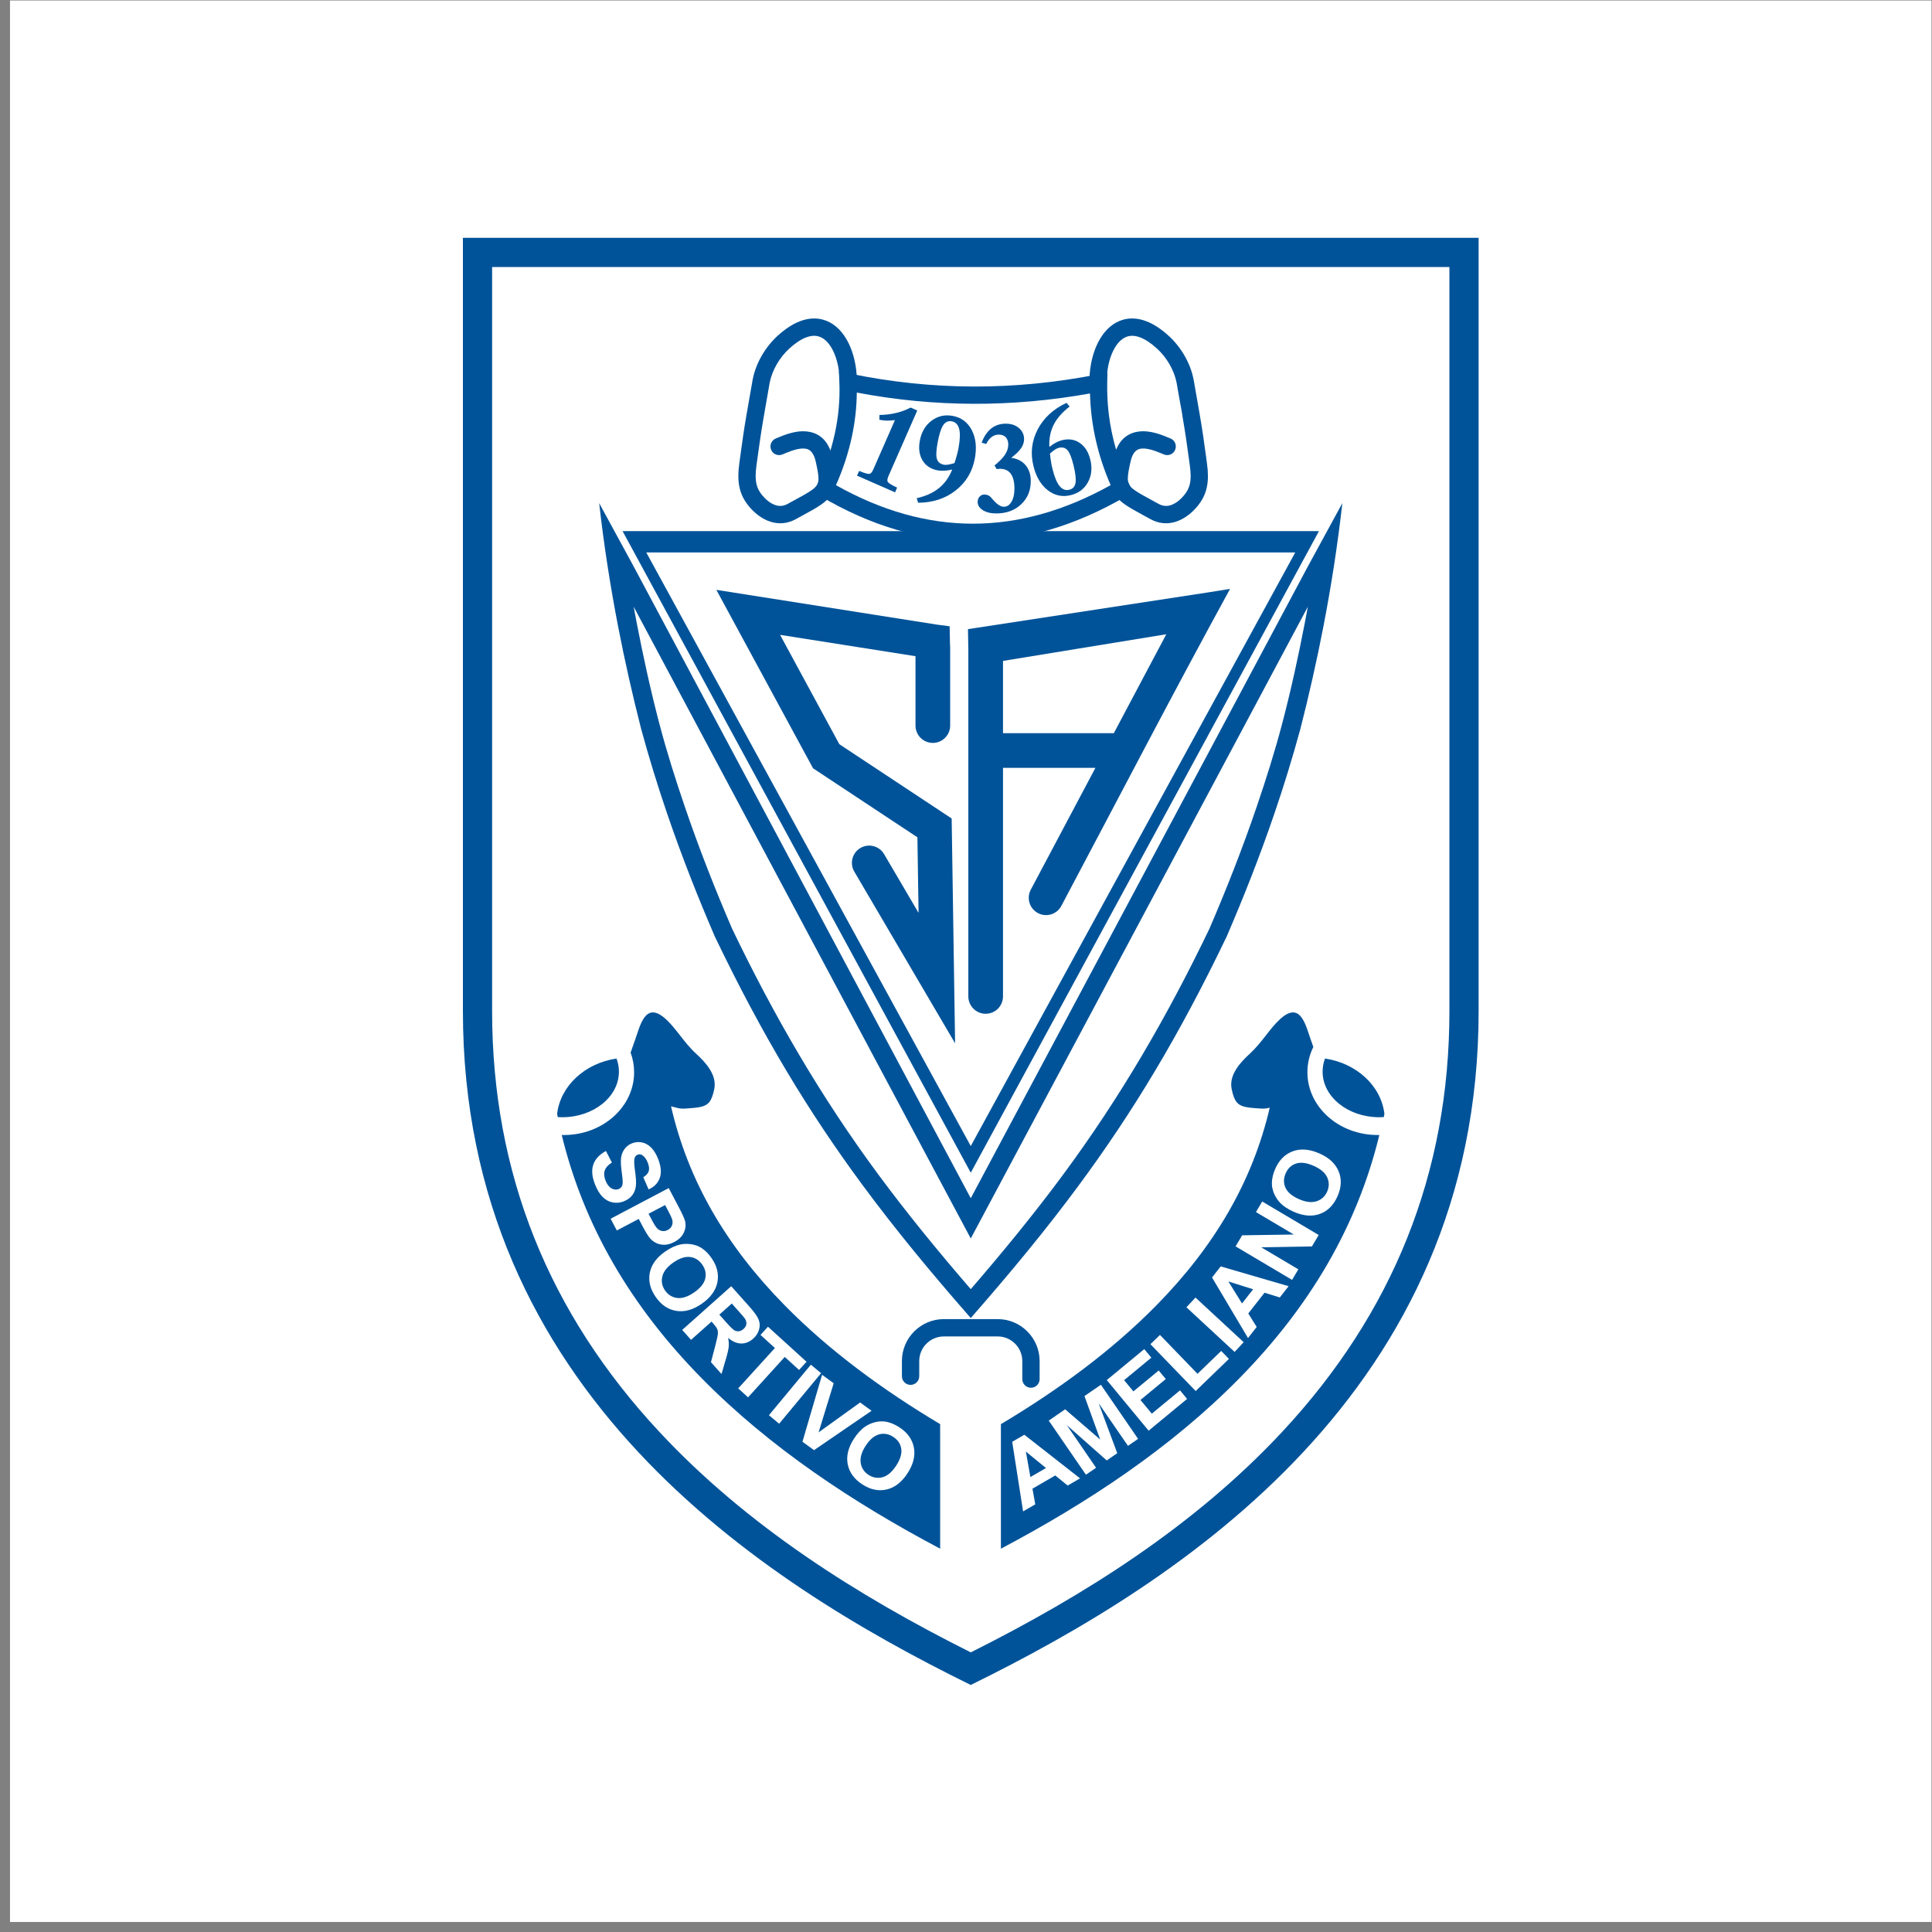 <?xml version="1.0" encoding="UTF-8" standalone="no"?>
<svg
   xmlns:dc="http://purl.org/dc/elements/1.1/"
   xmlns:cc="http://creativecommons.org/ns#"
   xmlns:rdf="http://www.w3.org/1999/02/22-rdf-syntax-ns#"
   xmlns:svg="http://www.w3.org/2000/svg"
   xmlns="http://www.w3.org/2000/svg"
   viewBox="0 0 257.333 257.333"
   height="257.333"
   width="257.333"
   xml:space="preserve"
   id="svg2"
   version="1.1"><rect x="0" y="0" width="257.333" height="257.333" fill="#808080" stroke="none"/><defs
     id="defs6" /><g
     transform="matrix(1.333,0,0,-1.333,0,257.333)"
     id="g10"><g
       transform="scale(0.1)"
       id="g12"><path
         id="path14"
         style="fill:#ffffff;fill-opacity:1;fill-rule:evenodd;stroke:none"
         d="M 9.996,1930 H 1930 V 9.996 H 9.996 V 1930" /><path
         id="path16"
         style="fill:#005399;fill-opacity:1;fill-rule:evenodd;stroke:none"
         d="M 465.379,1690 H 1474.62 V 920.164 C 1474.62,542.121 1178.33,352.574 970,250 761.664,352.574 465.379,542.121 465.379,920.164 V 1690" /><path
         id="path18"
         style="fill:none;stroke:#005399;stroke-width:5.669;stroke-linecap:butt;stroke-linejoin:miter;stroke-miterlimit:22.926;stroke-dasharray:none;stroke-opacity:1"
         d="M 465.379,1690 H 1474.62 V 920.164 C 1474.62,542.121 1178.33,352.574 970,250 761.664,352.574 465.379,542.121 465.379,920.164 Z" /><path
         id="path20"
         style="fill:#ffffff;fill-opacity:1;fill-rule:evenodd;stroke:none"
         d="M 491.727,1663.65 V 920.164 c 0,-162.437 56.8,-302.012 167.113,-420.426 C 746.082,406.094 856.16,336.426 970,279.41 c 113.84,57.016 223.91,126.684 311.16,220.328 110.31,118.414 167.11,257.989 167.11,420.426 V 1663.65 H 491.727" /><path
         id="path22"
         style="fill:#005399;fill-opacity:1;fill-rule:evenodd;stroke:none"
         d="M 622.074,1399.79 970,758.695 1317.92,1399.79 Z" /><path
         id="path24"
         style="fill:#ffffff;fill-opacity:1;fill-rule:evenodd;stroke:none"
         d="M 645.766,1378.46 970,785.328 1294.23,1378.46 Z" /><path
         id="path26"
         style="fill:#005399;fill-opacity:1;fill-rule:nonzero;stroke:none"
         d="m 887.695,1454.6 c -1.125,-2.57 -1.324,-4.45 -0.586,-5.67 0.739,-1.21 3.836,-3.11 9.278,-5.68 l -2.016,-4.74 -38.039,16.7 2.129,4.7 c 5.516,-2.25 8.953,-3.22 10.332,-2.93 1.359,0.29 2.609,1.71 3.734,4.28 l 21.703,49.44 c -3.011,-0.4 -5.808,-0.56 -8.394,-0.5 -2.602,0.08 -5,0.37 -7.203,0.89 l 0.164,4.75 c 5.848,0.09 11.363,0.75 16.578,2 5.215,1.24 10.07,3.04 14.539,5.39 l 6.629,-2.92 -28.848,-65.71" /><path
         id="path28"
         style="fill:#005399;fill-opacity:1;fill-rule:nonzero;stroke:none"
         d="m 951.469,1461.32 c -2.742,-0.64 -5.309,-1.05 -7.739,-1.2 -2.449,-0.14 -4.718,-0.03 -6.804,0.36 -6.832,1.28 -11.879,4.6 -15.121,9.98 -3.239,5.39 -4.153,11.94 -2.707,19.66 1.621,8.68 5.535,15.35 11.742,20.01 6.226,4.64 13.281,6.24 21.211,4.76 8.57,-1.6 14.89,-6.34 18.976,-14.22 4.082,-7.9 5.094,-17.36 3.02,-28.45 -2.449,-13.12 -8.832,-23.74 -19.125,-31.82 -10.317,-8.08 -22.82,-12.17 -37.539,-12.28 l -1.414,4.55 c 9.051,2.04 16.484,5.41 22.254,10.12 5.789,4.67 10.191,10.85 13.246,18.53 z m 2.222,6.41 c 0.985,2.91 1.801,5.6 2.469,8.1 0.668,2.52 1.192,4.83 1.578,6.91 1.563,8.36 1.793,14.72 0.68,19.11 -1.117,4.36 -3.578,6.91 -7.402,7.63 -3.524,0.65 -6.364,-0.62 -8.536,-3.79 -2.148,-3.18 -4.015,-9.01 -5.597,-17.48 -1.461,-7.82 -1.68,-13.26 -0.684,-16.39 0.996,-3.12 3.375,-5.03 7.09,-5.72 1.051,-0.2 2.418,-0.17 4.063,0.08 1.652,0.27 3.769,0.79 6.339,1.55" /><path
         id="path30"
         style="fill:#005399;fill-opacity:1;fill-rule:nonzero;stroke:none"
         d="m 995.859,1461.8 -2.14,3.58 c 4.82,3.9 8.311,7.47 10.491,10.8 2.17,3.29 3.26,6.63 3.26,10.02 0,3.12 -0.84,5.59 -2.51,7.37 -1.67,1.77 -3.98,2.65 -6.894,2.65 -2.636,0 -5.015,-0.77 -7.132,-2.33 -2.098,-1.57 -3.961,-3.92 -5.547,-7.05 l -4.52,1.3 c 2.379,6.33 5.59,11.06 9.637,14.25 4.027,3.17 8.871,4.75 14.526,4.75 5.31,0 9.68,-1.45 13.11,-4.39 3.42,-2.91 5.13,-6.59 5.13,-11.03 0,-3.12 -0.98,-6.14 -2.95,-9.03 -1.95,-2.87 -5.25,-6.13 -9.9,-9.71 6.11,-0.75 10.9,-3.19 14.35,-7.32 3.45,-4.11 5.19,-9.4 5.19,-15.83 0,-9.47 -3.21,-17.22 -9.64,-23.28 -6.41,-6.07 -14.71,-9.1 -24.933,-9.1 -5.438,0 -9.871,1.09 -13.321,3.25 -3.449,2.18 -5.183,4.93 -5.183,8.23 0,2.14 0.64,3.89 1.949,5.31 1.285,1.39 2.891,2.1 4.754,2.1 1.352,0 2.57,-0.24 3.707,-0.73 1.133,-0.47 2.078,-1.16 2.824,-2.04 0.301,-0.38 0.688,-0.83 1.199,-1.39 4.5,-5.38 8.399,-8.05 11.654,-8.05 3.19,0 5.76,1.64 7.71,4.97 1.97,3.29 2.96,7.69 2.96,13.17 0,6.53 -1.23,11.46 -3.64,14.8 -2.43,3.32 -6.07,4.99 -10.863,4.99 -0.641,0 -1.629,-0.09 -2.957,-0.26 -0.129,0 -0.235,0 -0.321,0" /><path
         id="path32"
         style="fill:#005399;fill-opacity:1;fill-rule:nonzero;stroke:none"
         d="m 1048.53,1483.89 c 2.2,1.74 4.34,3.18 6.47,4.31 2.11,1.12 4.22,1.94 6.3,2.46 6.7,1.64 12.61,0.71 17.7,-2.83 5.13,-3.53 8.6,-9.06 10.45,-16.6 2.07,-8.44 1.27,-15.99 -2.39,-22.66 -3.68,-6.66 -9.4,-10.94 -17.19,-12.86 -8.42,-2.06 -16.06,-0.42 -22.94,4.93 -6.89,5.37 -11.66,13.46 -14.31,24.27 -3.16,12.83 -1.73,25 4.26,36.5 6,11.49 15.59,20.32 28.76,26.52 l 3.17,-3.66 c -7.38,-5.68 -12.72,-11.78 -15.98,-18.26 -3.28,-6.5 -4.7,-13.87 -4.3,-22.12 z m 0.6,-6.62 c 0.3,-3.02 0.67,-5.78 1.08,-8.28 0.42,-2.51 0.89,-4.8 1.4,-6.9 2,-8.13 4.37,-13.87 7.11,-17.27 2.76,-3.39 6.01,-4.62 9.78,-3.7 3.44,0.84 5.49,3.11 6.17,6.77 0.66,3.66 -0.02,9.6 -2.03,17.81 -1.87,7.62 -3.9,12.62 -6.07,15.03 -2.18,2.4 -5.1,3.16 -8.73,2.26 -1.03,-0.25 -2.24,-0.84 -3.63,-1.73 -1.38,-0.9 -3.08,-2.23 -5.08,-3.99" /><path
         id="path34"
         style="fill:#005399;fill-opacity:1;fill-rule:nonzero;stroke:none"
         d="m 781.805,1476.39 c -4.407,-1.84 -9.465,0.25 -11.293,4.66 -1.832,4.41 0.258,9.47 4.668,11.3 l 2.074,0.86 h 0.035 l 2.078,0.86 c 9.578,3.95 20.106,6.83 29.684,4.87 10.801,-2.21 19.496,-9.71 23.074,-26.6 l 1.008,-4.72 c 1.402,-6.62 2.094,-12.02 1.937,-16.77 -0.183,-5.57 -1.496,-10.11 -4.117,-14.26 -5.129,-8.14 -14.16,-13.05 -29.375,-21.34 l -6.324,-3.47 c -8.711,-4.8 -17.191,-5.06 -24.875,-2.76 -9.149,2.74 -16.856,9.23 -22.16,15.7 -4.883,5.95 -7.922,12.05 -9.406,19.24 -1.395,6.77 -1.333,14.27 -0.098,23.44 l 0.863,6.38 c 1.051,7.83 2.059,15.1 3.008,21.45 1.078,7.26 2.223,14.42 3.469,21.56 l 5.015,28.67 c 0.336,1.99 0.672,3.98 1.028,5.83 1.574,8.14 4.699,16.22 8.937,23.62 4.309,7.52 9.809,14.43 16.059,20.12 7.851,7.14 15.285,11.82 22.226,14.47 8.348,3.17 16.032,3.49 22.942,1.61 9.953,-2.71 17.82,-9.87 23.48,-19.47 5.711,-9.7 9.168,-22.03 10.137,-34.54 0.078,-1.03 0.152,-2.06 0.246,-3.09 h 0.035 l 0.07,-0.81 c 0.133,-1.56 -0.14,1.01 0.086,-1.3 l 0.079,-0.89 c 0.425,-4.74 -3.071,-8.94 -7.817,-9.37 -4.746,-0.43 -8.941,3.07 -9.371,7.82 -0.074,0.82 -0.148,1.65 -0.25,2.47 0.004,-0.07 0.039,-0.43 0.02,-0.22 -0.016,0.22 -0.02,0.25 -0.02,0.22 l -0.051,0.59 h 0.035 l -0.089,0.95 c -0.129,1.41 -0.176,1.7 -0.227,2.35 -0.777,10.04 -3.43,19.72 -7.77,27.09 -3.421,5.81 -7.851,10.05 -13.125,11.49 -3.488,0.94 -7.574,0.71 -12.253,-1.08 -5.008,-1.9 -10.59,-5.48 -16.75,-11.08 -4.895,-4.46 -9.239,-9.93 -12.672,-15.92 -3.34,-5.83 -5.778,-12.08 -6.977,-18.28 -0.359,-1.89 -0.66,-3.65 -0.957,-5.42 -1.609,-9.61 -3.34,-19.21 -5.019,-28.81 -1.262,-7.23 -2.375,-14.2 -3.399,-21.08 -1.16,-7.77 -2.121,-14.66 -3.008,-21.25 l -0.863,-6.38 c -0.977,-7.26 -1.078,-12.96 -0.105,-17.69 0.886,-4.29 2.765,-8.01 5.816,-11.73 3.492,-4.25 8.355,-8.46 13.777,-10.08 3.551,-1.06 7.504,-0.93 11.614,1.33 l 6.39,3.48 c 12.723,6.93 20.274,11.04 23.016,15.38 0.93,1.48 1.402,3.26 1.48,5.6 0.102,3.17 -0.468,7.28 -1.601,12.64 -0.336,1.58 -0.656,3.15 -1.004,4.73 -1.852,8.72 -5.402,12.41 -9.617,13.27 -5.442,1.11 -12.711,-1.05 -19.672,-3.93 l -2.047,-0.84 0.004,-0.01 -2.078,-0.86" /><path
         id="path36"
         style="fill:#005399;fill-opacity:1;fill-rule:nonzero;stroke:none"
         d="m 1169.58,1492.35 c 4.41,-1.83 6.5,-6.89 4.67,-11.3 -1.83,-4.41 -6.89,-6.5 -11.29,-4.66 l -2.08,0.86 v 0.01 l -2.05,0.84 c -6.95,2.88 -14.22,5.04 -19.67,3.93 -4.21,-0.86 -7.76,-4.55 -9.61,-13.27 l -1.01,-4.73 c -1.13,-5.36 -1.7,-9.47 -1.59,-12.64 0.07,-2.34 0.54,-4.12 1.47,-5.6 2.74,-4.34 10.29,-8.45 23.02,-15.38 l 6.39,-3.48 c 4.11,-2.26 8.06,-2.39 11.62,-1.33 5.42,1.62 10.28,5.83 13.77,10.08 3.05,3.72 4.93,7.44 5.82,11.73 0.98,4.73 0.87,10.43 -0.11,17.69 l -0.86,6.38 c -0.89,6.59 -1.85,13.48 -3.01,21.25 -1.02,6.88 -2.14,13.85 -3.4,21.08 0,1.55 -2.65,15.18 -3,17.19 l -1.51,8.59 -0.51,3.01 c -0.29,1.77 -0.59,3.54 -0.96,5.44 -1.2,6.2 -3.63,12.45 -6.97,18.28 -3.44,5.99 -7.78,11.46 -12.68,15.92 -6.15,5.6 -11.74,9.18 -16.74,11.08 -4.69,1.79 -8.77,2.02 -12.26,1.08 -5.27,-1.44 -9.7,-5.67 -13.12,-11.49 -4.34,-7.37 -6.99,-17.05 -7.77,-27.09 -0.09,-1.14 -0.1,-0.85 -0.25,-2.57 l -0.07,-0.73 h 0.04 l -0.19,-2.21 -0.04,-0.06 c 0,-0.05 0,-0.02 0,-0.02 0,-4.78 -3.88,-8.66 -8.66,-8.66 -4.78,0 -8.66,3.88 -8.66,8.66 0,0 0.04,0.61 0.13,1.57 h -0.03 l 0.2,2.21 h 0.03 l 0.07,0.73 c 0.02,0.22 -0.05,-0.55 0.17,2.36 0.98,12.51 4.43,24.84 10.15,34.54 5.65,9.61 13.52,16.76 23.47,19.47 6.91,1.88 14.59,1.56 22.94,-1.61 6.94,-2.65 14.38,-7.33 22.23,-14.47 6.25,-5.69 11.75,-12.6 16.06,-20.12 4.23,-7.4 7.36,-15.48 8.93,-23.62 0.36,-1.85 0.7,-3.85 1.04,-5.84 l 5,-28.66 c 1.25,-7.14 2.39,-14.3 3.48,-21.56 0.95,-6.35 1.95,-13.62 3,-21.45 l 0.86,-6.38 c 1.25,-9.17 1.31,-16.67 -0.09,-23.44 -1.49,-7.2 -4.52,-13.29 -9.41,-19.24 -5.3,-6.47 -13,-12.96 -22.16,-15.7 -7.68,-2.3 -16.16,-2.04 -24.87,2.76 l -6.33,3.47 c -15.21,8.29 -24.24,13.2 -29.37,21.34 -2.62,4.15 -3.93,8.69 -4.12,14.26 -0.15,4.75 0.54,10.15 1.94,16.77 l 1,4.72 c 3.58,16.89 12.28,24.39 23.08,26.6 9.58,1.96 20.11,-0.92 29.68,-4.87 l 2.08,-0.86 h 0.04 l 2.07,-0.86" /><path
         id="path38"
         style="fill:#005399;fill-opacity:1;fill-rule:nonzero;stroke:none"
         d="m 849.07,1557.2 c 41.387,-8.54 82.446,-12.82 123.461,-12.95 41.019,-0.13 82.109,3.89 123.569,11.95 l 10.43,2.03 -0.18,-10.65 c -0.32,-18.28 1.56,-35.85 5.37,-52.77 3.81,-16.92 9.57,-33.24 16.99,-49.01 l 3.38,-7.17 -6.82,-3.99 c -50.85,-29.71 -101.9,-44.68 -153.102,-44.68 -50.934,0 -101.75,14.83 -152.371,44.72 l -6.797,4.02 3.383,7.11 c 8.133,17.1 14.051,34.26 17.769,51.39 3.731,17.19 5.246,34.28 4.567,51.21 l -0.446,11.02 z M 972.531,1527 c -38.75,0.13 -77.476,3.83 -116.398,11.21 -0.149,-14.87 -1.832,-29.78 -5.067,-44.66 -3.461,-15.95 -8.703,-31.93 -15.738,-47.87 45.692,-25.71 91.324,-38.47 136.84,-38.47 45.752,0 91.642,12.9 137.612,38.52 -6.36,14.6 -11.39,29.68 -14.9,45.29 -3.37,14.94 -5.34,30.36 -5.74,46.3 -38.96,-6.98 -77.76,-10.45 -116.609,-10.32" /><path
         id="path40"
         style="fill:#005399;fill-opacity:1;fill-rule:nonzero;stroke:none"
         d="m 967.574,1281.95 -0.379,19.88 240.105,36.74 21.8,3.5 c -56.26,-102.73 -112.08,-210.25 -168.58,-316.75 -4.45,-8.44 -14.9,-11.68 -23.35,-7.23 -8.44,4.44 -11.68,14.89 -7.24,23.33 l 64.64,121.82 h -92.36 V 934.836 c 0,-9.566 -7.753,-17.32 -17.315,-17.32 -9.563,0 -17.321,7.754 -17.321,17.32 z m 34.636,-11.86 v -72.21 h 110.74 l 52.44,98.85 -163.18,-26.64" /><path
         id="path42"
         style="fill:#005399;fill-opacity:1;fill-rule:nonzero;stroke:none"
         d="m 949.246,1286.33 c 0.106,-0.78 0.164,-1.58 0.164,-2.38 v -78.48 c 0,-9.56 -7.754,-17.32 -17.32,-17.32 -9.563,0 -17.32,7.76 -17.32,17.32 v 69.33 l -135.297,21.32 59.203,-109.26 112.238,-74.23 3.43,-224.638 -100.727,171.568 c -4.82,8.22 -2.062,18.79 6.156,23.61 8.219,4.82 18.793,2.06 23.614,-6.15 l 34.453,-58.7 -1.149,75.51 -104.293,68.97 -96.601,178.29 220.371,-34.73 12.719,-1.68 0.359,-18.35 v 0" /><path
         id="path44"
         style="fill:#005399;fill-opacity:1;fill-rule:nonzero;stroke:none"
         d="m 918.516,555.355 c 0,-4.781 -3.879,-8.66 -8.661,-8.66 -4.781,0 -8.66,3.879 -8.66,8.66 v 15.176 c 0,11.528 4.711,22 12.297,29.586 7.586,7.586 18.059,12.297 29.586,12.297 h 53.844 c 11.528,0 21.998,-4.711 29.578,-12.297 7.59,-7.586 12.3,-18.058 12.3,-29.586 v -18.043 c 0,-4.781 -3.88,-8.66 -8.66,-8.66 -4.78,0 -8.66,3.879 -8.66,8.66 v 18.043 c 0,6.746 -2.76,12.887 -7.22,17.344 -4.46,4.453 -10.6,7.219 -17.338,7.219 h -53.844 c -6.746,0 -12.887,-2.766 -17.344,-7.219 -4.457,-4.457 -7.218,-10.598 -7.218,-17.344 v -15.176" /><path
         id="path46"
         style="fill:#005399;fill-opacity:1;fill-rule:evenodd;stroke:none"
         d="m 598.699,1427.76 c 4.696,-41.69 11.067,-82.61 18.844,-122.88 6.719,-34.78 14.492,-69.08 23.148,-102.96 7.942,-29.12 16.622,-57.15 25.895,-84.32 14.621,-42.83 30.707,-83.51 47.672,-122.885 47.449,-98.883 93.672,-175.399 148.027,-248.938 32.363,-43.785 67.61,-86.515 107.715,-132.285 40.1,45.77 75.35,88.5 107.71,132.285 54.36,73.539 100.58,150.055 148.03,248.938 16.96,39.375 33.05,80.055 47.67,122.885 9.27,27.17 17.95,55.2 25.89,84.32 8.66,33.88 16.43,68.18 23.15,102.96 7.78,40.27 14.15,81.19 18.85,122.88 L 1306.8,1364.43 970,733.207 633.195,1364.43 l -34.496,63.33" /><path
         id="path48"
         style="fill:#ffffff;fill-opacity:1;fill-rule:evenodd;stroke:none"
         d="m 633.168,1324.24 c 0.965,-5.26 1.953,-10.51 2.969,-15.76 6.59,-34.13 14.011,-68.12 22.867,-101.73 7.383,-28.02 16.148,-55.62 25.504,-83.03 14.004,-41.02 29.847,-81.35 46.988,-121.16 41.762,-86.982 88.652,-167.912 146.02,-245.525 29.211,-39.523 60.367,-77.515 92.484,-114.695 32.11,37.18 63.27,75.172 92.48,114.695 57.37,77.613 104.26,158.543 146.02,245.525 17.14,39.81 32.99,80.14 46.99,121.16 9.35,27.41 18.12,55.01 25.5,83.03 8.86,33.61 16.28,67.6 22.87,101.73 1.02,5.24 2,10.5 2.97,15.76 L 970,692.98 633.168,1324.24" /><path
         id="path50"
         style="fill:#005399;fill-opacity:1;fill-rule:evenodd;stroke:none"
         d="M 1000.13,507.461 V 383.004 c 87.13,46.117 170.09,101.035 238.01,170.027 71.33,72.457 118.22,152.992 140.11,243.344 -0.57,-0.012 -1.14,-0.02 -1.71,-0.02 -38.75,0 -70.16,28.083 -70.16,62.723 0,8.985 2.11,17.531 5.92,25.262 -0.95,2.707 -1.9,5.414 -2.85,8.121 -1.95,5.578 -3.93,12.539 -6.79,17.914 -4.41,8.27 -10.89,12.785 -22.54,2.707 -0.26,-0.227 -0.52,-0.453 -0.78,-0.687 -10.73,-9.629 -18.03,-23.364 -30.74,-35.004 -9.56,-8.758 -20.92,-21.25 -17.86,-35.348 1.31,-6.059 2.71,-10.094 4.95,-12.828 3.27,-4.012 8.34,-5.227 17.53,-5.934 8.53,-0.652 9.92,-0.996 15.51,0.383 -17.13,-73.496 -54.88,-138.195 -113.39,-197.637 -45.24,-45.945 -98.67,-84.812 -155.21,-118.566 z M 939.414,383.004 V 507.461 C 882.883,541.215 829.449,580.082 784.211,626.027 725.328,685.844 687.477,750.98 670.5,825.051 c 0.355,-0.098 0.711,-0.196 1.063,-0.293 9.425,-2.602 9.312,-2.262 19.613,-1.477 9.195,0.707 14.258,1.922 17.535,5.934 2.23,2.734 3.629,6.769 4.945,12.828 3.059,14.098 -8.304,26.59 -17.863,35.348 -13.012,11.918 -20.355,26.031 -31.52,35.691 -1.449,1.254 -2.816,2.281 -4.113,3.102 -9.121,5.796 -14.57,1.437 -18.422,-5.809 -2.859,-5.375 -4.843,-12.336 -6.797,-17.914 -1.168,-3.328 -2.336,-6.656 -3.5,-9.984 -0.441,-1.258 -0.882,-2.52 -1.324,-3.778 2.274,-6.172 3.504,-12.769 3.504,-19.621 0,-34.64 -31.418,-62.723 -70.168,-62.723 -0.719,0 -1.441,0.008 -2.152,0.028 21.883,-90.352 68.773,-170.891 140.109,-243.352 67.922,-68.992 150.883,-123.91 238.004,-170.027 z M 616.039,872.793 c -31.512,-4.676 -56.035,-27.242 -59.363,-55.297 0.211,-1.086 0.429,-2.164 0.644,-3.246 1.457,-0.09 2.926,-0.133 4.41,-0.133 31.317,0 56.708,20.387 56.708,45.535 0,4.567 -0.84,8.981 -2.399,13.141 z m 707.921,0 c 31.51,-4.676 56.03,-27.242 59.36,-55.297 -0.21,-1.086 -0.43,-2.164 -0.64,-3.246 -1.46,-0.09 -2.93,-0.133 -4.41,-0.133 -31.32,0 -56.71,20.387 -56.71,45.535 0,4.567 0.84,8.981 2.4,13.141" /><path
         id="path52"
         style="fill:#ffffff;fill-opacity:1;fill-rule:nonzero;stroke:none"
         d="m 605.453,780.391 5.961,-11.539 c -3.73,-2.321 -6.098,-4.934 -7.109,-7.883 -1.016,-2.949 -0.774,-6.289 0.707,-10.024 1.566,-3.945 3.586,-6.597 6.058,-7.929 2.469,-1.34 4.828,-1.571 7.071,-0.68 1.449,0.574 2.5,1.484 3.191,2.73 0.672,1.235 0.969,3.063 0.871,5.457 -0.055,1.637 -0.473,5.254 -1.223,10.872 -0.964,7.226 -0.777,12.64 0.567,16.246 1.883,5.07 5.246,8.558 10.09,10.476 3.109,1.238 6.383,1.52 9.785,0.848 3.41,-0.684 6.473,-2.395 9.207,-5.137 2.73,-2.746 5.019,-6.437 6.879,-11.125 3.027,-7.621 3.617,-14.043 1.754,-19.234 -1.86,-5.211 -5.574,-9.02 -11.16,-11.469 l -5.329,12.184 c 2.942,1.777 4.754,3.793 5.45,6.058 0.695,2.266 0.367,5.125 -0.996,8.563 -1.414,3.547 -3.254,6.035 -5.528,7.453 -1.461,0.914 -2.984,1.066 -4.574,0.433 -1.449,-0.574 -2.441,-1.675 -2.977,-3.3 -0.707,-2.075 -0.578,-6.375 0.375,-12.914 0.965,-6.536 1.247,-11.539 0.875,-14.989 -0.382,-3.468 -1.55,-6.531 -3.535,-9.191 -1.984,-2.664 -4.898,-4.754 -8.746,-6.281 -3.496,-1.387 -7.156,-1.727 -10.98,-0.993 -3.824,0.735 -7.184,2.575 -10.071,5.536 -2.898,2.957 -5.398,7.093 -7.496,12.39 -3.062,7.707 -3.636,14.332 -1.715,19.879 1.911,5.539 6.118,10.051 12.598,13.563 z m 4.695,-67.664 58.047,30.597 9.907,-18.797 c 3.753,-7.117 5.914,-11.902 6.472,-14.371 0.875,-3.789 0.449,-7.566 -1.285,-11.347 -1.738,-3.782 -4.918,-6.891 -9.535,-9.329 -3.57,-1.878 -6.899,-2.804 -10.004,-2.8 -3.121,0.011 -5.887,0.644 -8.324,1.894 -2.426,1.262 -4.414,2.805 -5.942,4.621 -2.027,2.504 -4.441,6.399 -7.234,11.692 l -4.016,7.625 -21.89,-11.543 z m 54.434,13.671 -16.539,-8.718 3.371,-6.391 c 2.426,-4.605 4.356,-7.512 5.781,-8.746 1.43,-1.23 3.016,-1.949 4.789,-2.137 1.758,-0.195 3.493,0.149 5.223,1.063 2.125,1.117 3.539,2.66 4.266,4.613 0.726,1.973 0.773,3.981 0.117,6.07 -0.477,1.528 -1.817,4.395 -4.035,8.614 z m 0.012,-46.527 c 5.492,3.82 10.683,6.203 15.562,7.16 3.59,0.692 7.231,0.727 10.887,0.125 3.656,-0.601 6.887,-1.797 9.707,-3.578 3.754,-2.375 7.164,-5.75 10.211,-10.14 5.531,-7.95 7.473,-16.012 5.867,-24.219 -1.629,-8.199 -6.828,-15.352 -15.621,-21.469 -8.715,-6.059 -17.184,-8.43 -25.387,-7.121 -8.218,1.301 -15.078,5.922 -20.582,13.836 -5.57,8.012 -7.566,16.098 -5.949,24.234 1.602,8.129 6.703,15.188 15.305,21.172 z m 8.156,-10.957 c -6.105,-4.246 -9.746,-8.883 -10.945,-13.902 -1.184,-5.008 -0.274,-9.696 2.746,-14.035 3.023,-4.352 7.07,-6.821 12.137,-7.446 5.074,-0.605 10.73,1.266 16.988,5.617 6.179,4.297 9.855,8.86 10.996,13.692 1.164,4.828 0.18,9.484 -2.949,13.984 -3.125,4.489 -7.188,7.043 -12.172,7.653 -4.988,0.601 -10.59,-1.247 -16.801,-5.563 z m 8.918,-67.305 48.988,43.657 18.571,-20.836 c 4.66,-5.235 7.613,-9.442 8.847,-12.594 1.246,-3.168 1.371,-6.453 0.395,-9.879 -0.989,-3.437 -2.914,-6.445 -5.813,-9.023 -3.679,-3.282 -7.672,-4.914 -11.988,-4.895 -4.313,0.024 -8.684,1.899 -13.133,5.625 0.66,-3.238 0.856,-6.211 0.59,-8.926 -0.254,-2.722 -1.242,-6.957 -2.961,-12.703 l -4.23,-14.492 -10.539,11.824 4.378,16.629 c 1.532,5.926 2.368,9.805 2.52,11.633 0.148,1.812 -0.055,3.41 -0.625,4.785 -0.578,1.387 -1.879,3.215 -3.91,5.496 l -1.789,2.004 -20.461,-18.226 z m 37.098,15.262 6.527,-7.324 c 4.227,-4.746 7.062,-7.516 8.52,-8.344 1.445,-0.82 2.972,-1.137 4.542,-0.922 1.579,0.199 3.11,0.965 4.579,2.278 1.652,1.472 2.582,3.097 2.824,4.886 0.234,1.785 -0.235,3.598 -1.399,5.426 -0.605,0.914 -2.691,3.371 -6.261,7.375 l -6.875,7.719 z m 18.851,-73.695 36.676,40.355 -14.383,13.067 7.457,8.207 38.524,-35.012 -7.457,-8.203 -14.309,13.004 -36.676,-40.356 z m 30.703,-26.805 41.91,50.492 10.223,-8.488 -41.906,-50.492 z m 33.496,-26.492 19.606,66.875 11.613,-8.441 -15.094,-49.083 41.504,29.872 11.414,-8.297 -57.468,-39.344 z m 51.379,2.891 c 3.641,5.613 7.543,9.785 11.696,12.515 3.062,2.004 6.418,3.414 10.027,4.242 3.613,0.828 7.055,0.946 10.34,0.364 4.371,-0.778 8.808,-2.614 13.293,-5.52 8.129,-5.266 12.976,-11.996 14.597,-20.199 1.598,-8.203 -0.507,-16.797 -6.332,-25.781 -5.773,-8.911 -12.714,-14.313 -20.804,-16.207 -8.098,-1.907 -16.196,-0.223 -24.285,5.019 -8.192,5.305 -13.098,12.035 -14.68,20.18 -1.594,8.129 0.453,16.594 6.148,25.387 z m 11.703,-7.055 c -4.046,-6.242 -5.664,-11.91 -4.871,-17.008 0.801,-5.086 3.418,-9.078 7.852,-11.953 4.449,-2.883 9.129,-3.637 14.055,-2.297 4.925,1.359 9.453,5.231 13.597,11.629 4.094,6.32 5.766,11.934 4.996,16.84 -0.75,4.906 -3.425,8.844 -8.027,11.824 -4.586,2.973 -9.316,3.797 -14.156,2.477 -4.852,-1.336 -9.336,-5.164 -13.446,-11.512" /><path
         id="path54"
         style="fill:#ffffff;fill-opacity:1;fill-rule:nonzero;stroke:none"
         d="m 1079.2,453.281 -12.38,-7.179 -12.39,10.082 -22.77,-13.207 2.78,-15.657 -12.16,-7.05 -10.88,69.546 12.14,7.043 z m -34.06,10.332 -20.07,16.434 4.52,-25.453 z m 39.94,-6.687 -37.16,54.082 16.4,11.273 35.04,-30.226 -15.76,43.468 16.44,11.297 37.16,-54.082 -10.12,-6.957 -29.29,42.551 18.59,-49.902 -10.53,-7.235 -39.87,35.289 29.22,-42.605 z m 62.64,43.984 -41.8,50.582 37.44,30.942 7.07,-8.551 -27.2,-22.473 9.28,-11.23 25.29,20.894 7.06,-8.547 -25.29,-20.898 11.33,-13.707 28.19,23.293 7.06,-8.547 z m 47.01,39.641 -45.21,46.797 9.55,9.234 37.51,-38.82 23.66,22.859 7.71,-7.973 z m 38.92,39.07 -48.15,44.586 9.03,9.75 48.15,-44.586 z m 53.96,65.676 -8.83,-11.266 -15.25,4.75 -16.23,-20.718 8.4,-13.508 -8.67,-11.059 -35.95,60.52 8.66,11.05 z m -35.47,-3.07 -24.74,7.796 13.65,-21.949 z m 38.91,9.371 -56.44,33.484 6.57,11.063 51.6,0.785 -37.82,22.437 6.26,10.563 56.44,-33.485 -6.78,-11.414 -50.66,-0.863 37.1,-22.008 z m 1.97,67.925 c -6.14,2.672 -10.89,5.836 -14.26,9.489 -2.48,2.691 -4.42,5.769 -5.83,9.199 -1.41,3.426 -2.09,6.805 -2.05,10.137 0.05,4.441 1.13,9.117 3.27,14.019 3.86,8.879 9.7,14.766 17.53,17.707 7.84,2.918 16.65,2.246 26.47,-2.023 9.74,-4.238 16.2,-10.199 19.39,-17.871 3.21,-7.672 2.88,-15.942 -0.97,-24.778 -3.89,-8.953 -9.72,-14.894 -17.5,-17.789 -7.76,-2.902 -16.44,-2.269 -26.05,1.91 z m 5.04,12.7 c 6.82,-2.969 12.68,-3.637 17.58,-2.02 4.88,1.621 8.39,4.86 10.5,9.703 2.11,4.864 2.09,9.598 -0.03,14.242 -2.15,4.633 -6.71,8.469 -13.7,11.508 -6.91,3.004 -12.72,3.735 -17.43,2.168 -4.72,-1.539 -8.16,-4.824 -10.35,-9.851 -2.18,-5.016 -2.22,-9.813 -0.13,-14.371 2.11,-4.567 6.63,-8.364 13.56,-11.379" /></g></g></svg>